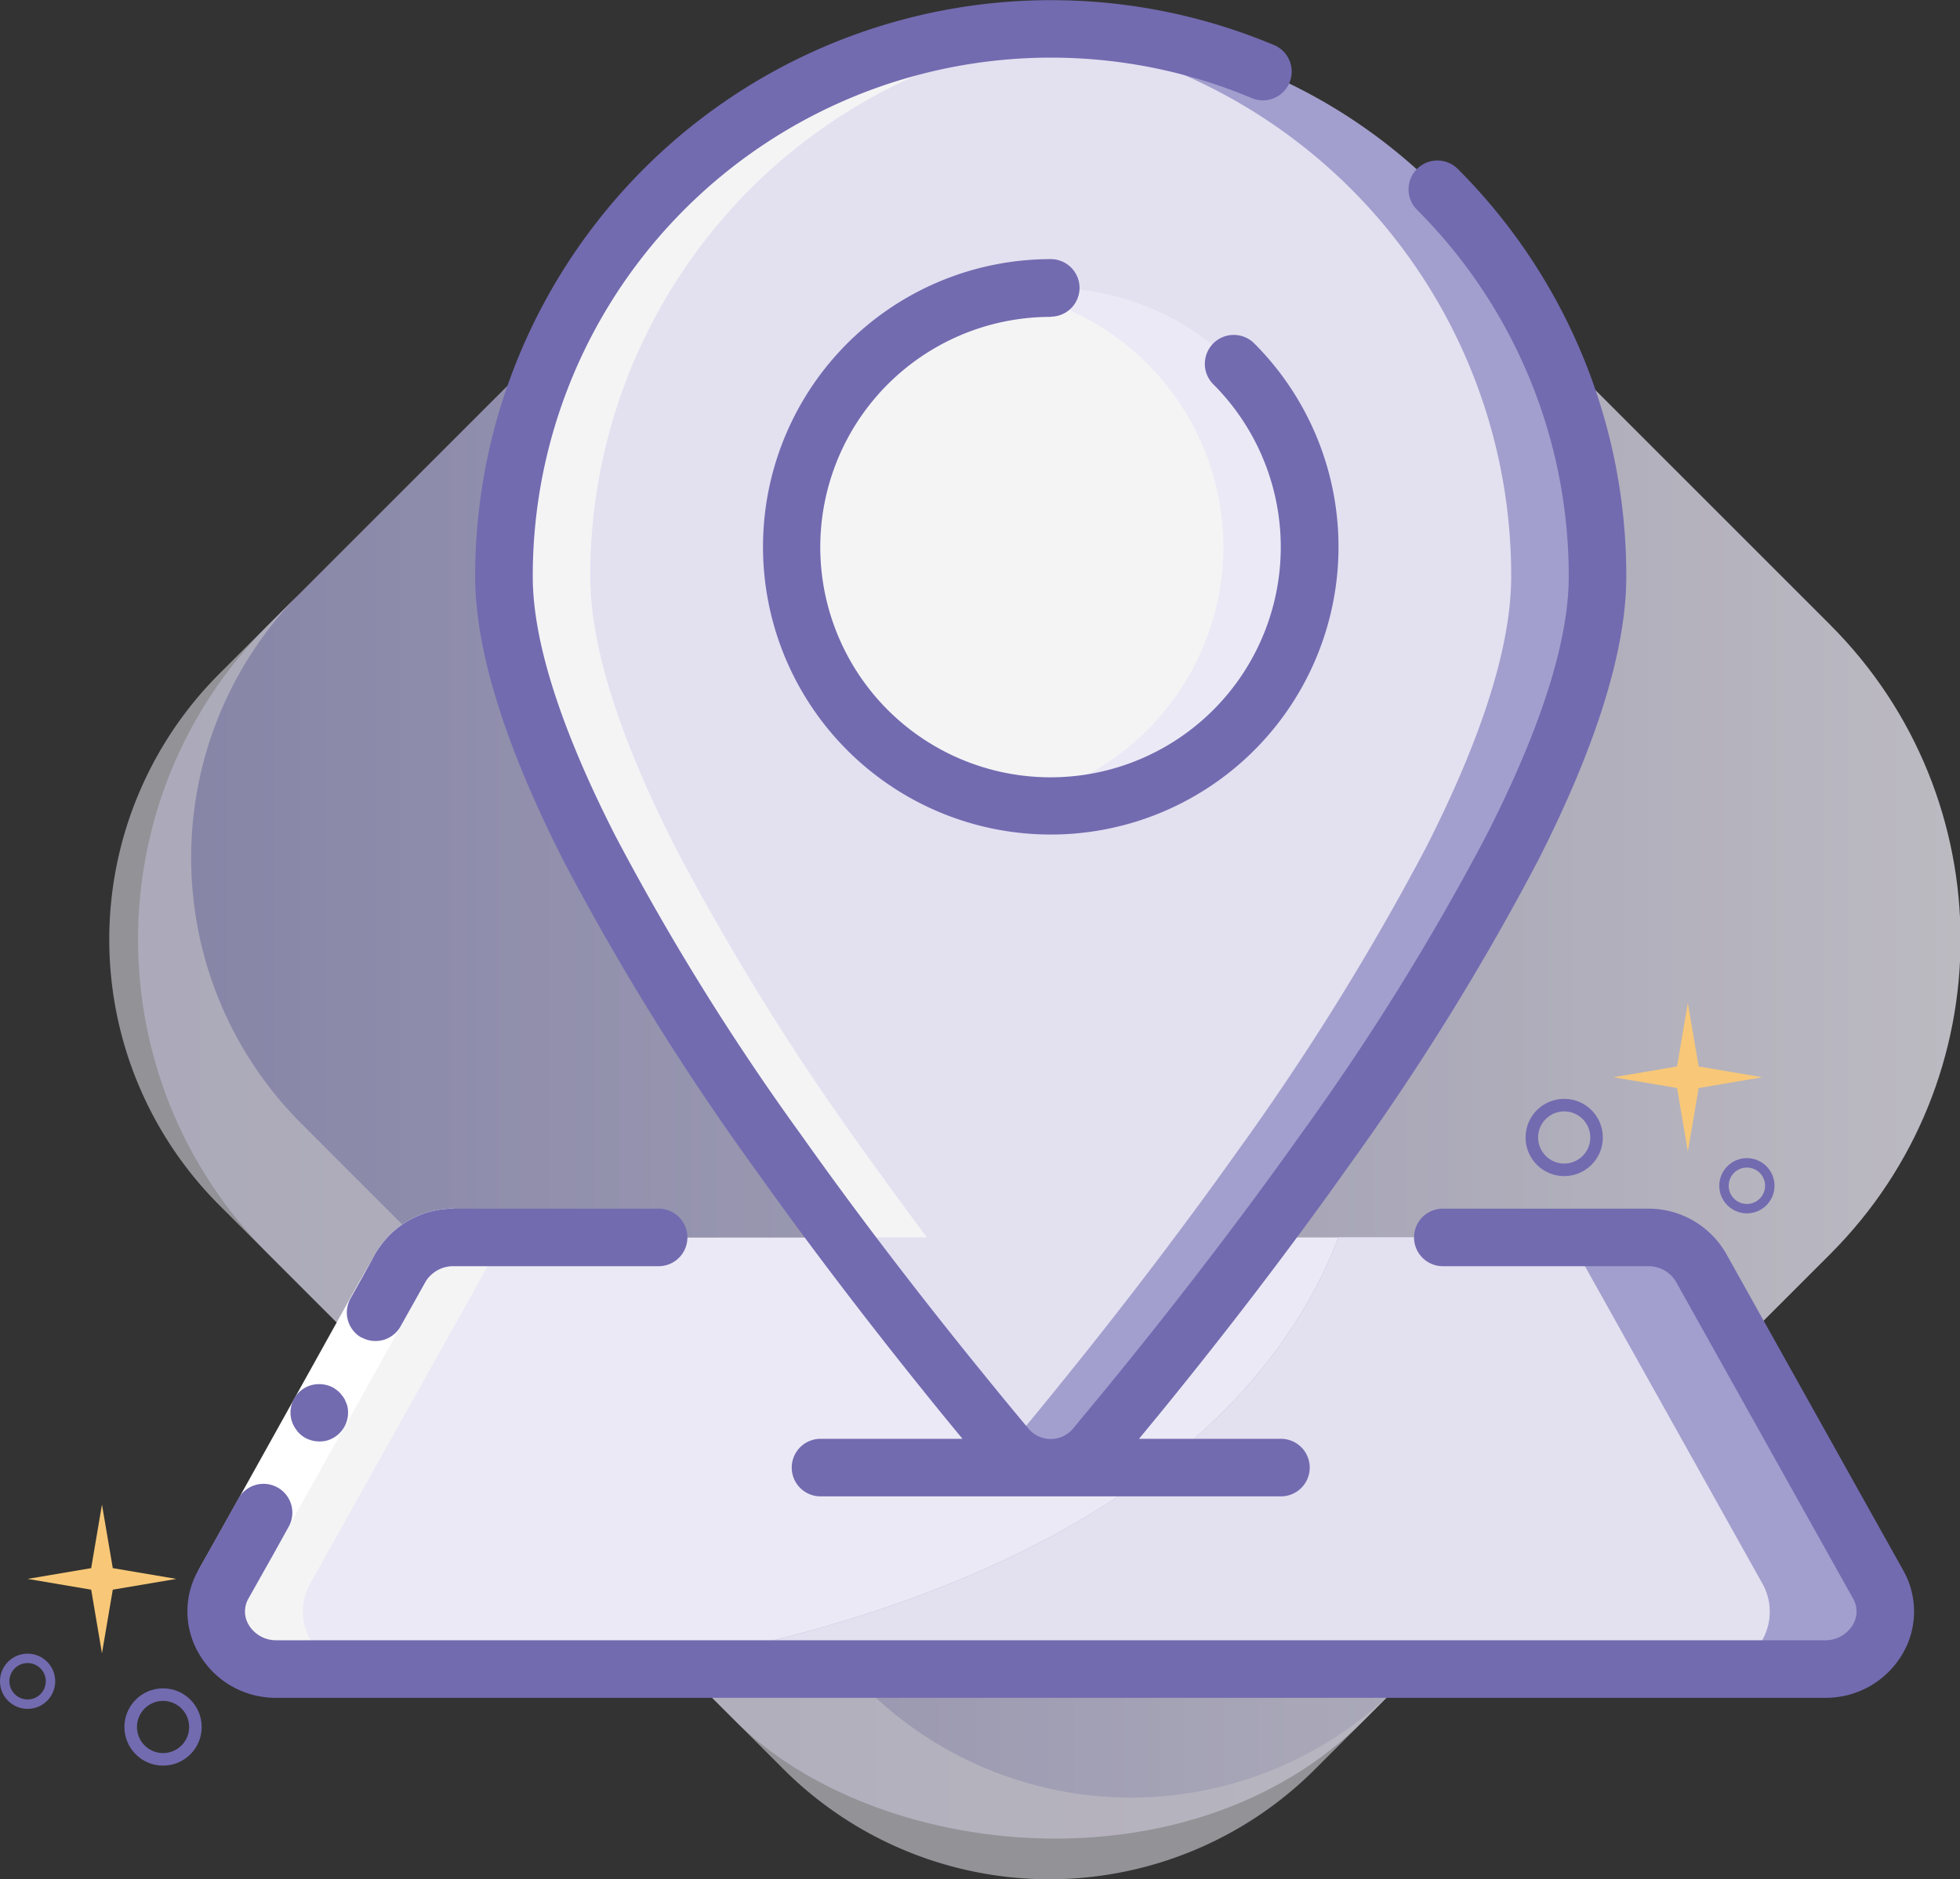 <svg xmlns="http://www.w3.org/2000/svg" xmlns:xlink="http://www.w3.org/1999/xlink" viewBox="0 0 431.17 413.46"><rect x="0" y="0" width="431.17" height="413.46" fill="#333333" stroke="none"/><defs><style>.cls-1{opacity:0.74;}.cls-2{fill:url(#linear-gradient);}.cls-3{opacity:0.7;isolation:isolate;}.cls-4{fill:#ece9f3;}.cls-5{fill:#ebe9f5;}.cls-6{fill:#a29fce;}.cls-7{fill:#e3e0f0;}.cls-8{fill:#f4f4f5;}.cls-9{fill:#fff;}.cls-10{fill:#726bb0;}.cls-11,.cls-12{fill:none;stroke:#726bb0;stroke-miterlimit:10;}.cls-11{stroke-width:2.76px;}.cls-12{stroke-width:2.07px;}.cls-13{fill:#f8c878;}</style><linearGradient id="linear-gradient" x1="30.84" y1="206.8" x2="431.52" y2="206.8" gradientTransform="translate(213.58 -102.99) rotate(45)" gradientUnits="userSpaceOnUse"><stop offset="0" stop-color="#a2a0cf"/><stop offset="1" stop-color="#ece9f3"/></linearGradient></defs><title>iconLocation</title><g id="Layer_2" data-name="Layer 2"><g id="Layer_1-2" data-name="Layer 1"><g class="cls-1"><rect class="cls-2" x="60.41" y="36.28" width="340.84" height="340.84" rx="97.89" ry="97.89" transform="translate(-78.55 223.76) rotate(-45)"/><g class="cls-3"><path class="cls-4" d="M190.5,371.43,66.09,247a82.7,82.7,0,0,1,0-116.6l-18,18a82.68,82.68,0,0,0,0,116.6L172.53,389.41a82.68,82.68,0,0,0,116.6,0l18-18A82.68,82.68,0,0,1,190.5,371.43Z"/></g></g><path class="cls-5" d="M317.4,272.25h45.12a13.4,13.4,0,0,1,11.72,6.7l38.92,69.64a12.66,12.66,0,0,1-11.72,18.62H60.85a12.66,12.66,0,0,1-11.71-18.62L88.06,279a13.4,13.4,0,0,1,11.71-6.7Z"/><path class="cls-6" d="M401.44,367.21H136.19s126.61-12.66,158.27-95h68.05A13.32,13.32,0,0,1,374.22,279l38.94,69.64a12.67,12.67,0,0,1-11.72,18.61Z"/><path class="cls-7" d="M376.12,367.21H136.19s126.61-12.66,158.27-95h42.73A13.32,13.32,0,0,1,348.9,279l38.93,69.64a12.66,12.66,0,0,1-11.71,18.61Z"/><path class="cls-6" d="M351.43,126.83c0,16.59-7.53,37.61-18.8,59.76a562.88,562.88,0,0,1-41.34,66.6c-15.07,21.21-30.07,40.33-41.34,54.13-3.42,4.24-6.52,7.91-9.12,11.08a12.62,12.62,0,0,1-19.18.19l-.19-.19c-2.59-3.17-5.7-6.84-9.11-11.08C201.08,293.52,186,274.4,171,253.19a552.77,552.77,0,0,1-41.34-66.6c-11.27-22.15-18.81-43.17-18.81-59.76a120.28,120.28,0,0,1,73.44-111,118.69,118.69,0,0,1,37.35-9.12c3.1-.25,6.33-.38,9.5-.38A120.28,120.28,0,0,1,351.43,126.83Z"/><path class="cls-7" d="M332.44,126.83c0,16.59-7.53,37.61-18.8,59.76a562.88,562.88,0,0,1-41.34,66.6c-15.07,21.21-30.07,40.33-41.34,54.13-3.42,4.24-6.52,7.91-9.12,11.08l-.19.19-.19-.19c-2.59-3.17-5.7-6.84-9.11-11.08C201.08,293.52,186,274.4,171,253.19a552.77,552.77,0,0,1-41.34-66.6c-11.27-22.15-18.81-43.17-18.81-59.76a120.28,120.28,0,0,1,73.44-111,118.69,118.69,0,0,1,37.35-9.12A118.69,118.69,0,0,1,259,15.86,120.21,120.21,0,0,1,332.44,126.83Z"/><path class="cls-5" d="M288.12,120.31a57.05,57.05,0,0,1-57,57,59.28,59.28,0,0,1-9.5-.76,57,57,0,0,1,0-112.43,58.15,58.15,0,0,1,9.5-.76A57,57,0,0,1,288.12,120.31Z"/><path class="cls-8" d="M269.13,120.31a57.17,57.17,0,0,1-47.48,56.22,57,57,0,0,1,0-112.43A57.16,57.16,0,0,1,269.13,120.31Z"/><path class="cls-8" d="M60.85,367.21h19a12.66,12.66,0,0,1-11.71-18.62L107.05,279a13.4,13.4,0,0,1,11.72-6.7h-19a13.38,13.38,0,0,0-11.7,6.7L49.15,348.59a12.66,12.66,0,0,0,11.7,18.62Z"/><path class="cls-8" d="M171,253.19c4.66,6.6,9.33,13,13.92,19.06h19q-6.85-9.15-13.93-19.06a554,554,0,0,1-41.34-66.6c-11.27-22.15-18.8-43.17-18.8-59.76a120.26,120.26,0,0,1,73.43-111,118.91,118.91,0,0,1,36.77-9c-3-.22-5.9-.45-8.91-.45-3.17,0-6.4.13-9.5.38a118.69,118.69,0,0,0-37.35,9.12,120.21,120.21,0,0,0-73.44,111c0,16.59,7.54,37.61,18.81,59.76A552.77,552.77,0,0,0,171,253.19Z"/><path class="cls-9" d="M99.77,278.58a7.32,7.32,0,0,0-5,1.94,6,6,0,0,0-.84,1c-.14.18-.23.37-.35.54L93,283.17l-2.54,4.49-10,18L60.33,341.54l-5.69,10.13-11-6.17,5.7-10.13,20-35.9,10-18L81.93,277l.63-1.12a16.49,16.49,0,0,1,1-1.63,19.49,19.49,0,0,1,2.53-2.91,20,20,0,0,1,13.65-5.44v12.66Z"/><path class="cls-10" d="M79.52,294.24a6.33,6.33,0,0,0,8.61-2.44l3.09-5.52,1.55-2.77.77-1.38a6.41,6.41,0,0,1,.45-.7,7.17,7.17,0,0,1,5.78-2.85h45.12a6.33,6.33,0,1,0,0-12.66H99.77a19.82,19.82,0,0,0-16,8.08A22.44,22.44,0,0,0,82.47,276l-.73,1.36-1.54,2.77-3.08,5.53a6.33,6.33,0,0,0,2.4,8.63Z"/><path class="cls-10" d="M65.28,314.73a6.39,6.39,0,0,0,1.86,1.61,6.62,6.62,0,0,0,4.82.59,6.4,6.4,0,0,0,4.38-7.84L75.89,308a5.08,5.08,0,0,0-.72-1.06,4.24,4.24,0,0,0-.81-.88,9.26,9.26,0,0,0-1-.73,6.63,6.63,0,0,0-4.82-.59,6.25,6.25,0,0,0-3.22,10Z"/><path class="cls-10" d="M165.84,256.86c15.64,22.05,31.26,41.78,41.61,54.49,1.51,1.85,2.92,3.56,4.29,5.21H180.5a6.33,6.33,0,1,0,0,12.66H281.79a6.33,6.33,0,0,0,0-12.66H250.56c1.37-1.65,2.78-3.37,4.29-5.21,10.35-12.66,26-32.44,41.61-54.49a558,558,0,0,0,41.82-67.4c12.92-25.39,19.48-46.46,19.48-62.65a126.51,126.51,0,0,0-37.08-89.65,6.33,6.33,0,1,0-8.95,9,113.93,113.93,0,0,1,33.37,80.7c0,14.17-6.09,33.32-18.1,56.9a544.28,544.28,0,0,1-40.87,65.84c-15.44,21.77-30.87,41.27-41.09,53.81-3.4,4.16-6.46,7.85-9.07,11a6.4,6.4,0,0,1-9.64,0c-2.61-3.11-5.67-6.8-9.07-11-10.22-12.53-25.65-32-41.09-53.81a544.28,544.28,0,0,1-40.87-65.84c-12-23.58-18.1-42.73-18.1-56.9A114,114,0,0,1,275.53,21.65,6.33,6.33,0,0,0,280.47,10,126.69,126.69,0,0,0,104.53,126.81c0,16.18,6.56,37.26,19.49,62.68A556.89,556.89,0,0,0,165.84,256.86Z"/><path class="cls-10" d="M231.15,69.67a6.33,6.33,0,0,0,0-12.66,63.3,63.3,0,1,0,44.76,18.54,6.33,6.33,0,1,0-9,9,50.65,50.65,0,1,1-35.81-14.83Z"/><path class="cls-10" d="M60.85,373.54H401.44a19.51,19.51,0,0,0,17.05-9.61,18.37,18.37,0,0,0,.19-18.43l-38.93-69.64a19.68,19.68,0,0,0-17.23-9.94H317.4a6.33,6.33,0,0,0,0,12.66h45.12a7,7,0,0,1,6.19,3.45l38.92,69.64a5.69,5.69,0,0,1-.06,5.85,7,7,0,0,1-6.13,3.36H60.85a7,7,0,0,1-6.12-3.36,5.69,5.69,0,0,1-.06-5.84l5.7-10.13L63.45,336a6.34,6.34,0,1,0-11.08-6.16l-3.09,5.52-5.67,10.13a18.37,18.37,0,0,0,.2,18.43A19.48,19.48,0,0,0,60.85,373.54Z"/><circle class="cls-11" cx="344.1" cy="250.26" r="7.12"/><circle class="cls-11" cx="35.87" cy="379.96" r="7.12"/><circle class="cls-12" cx="6.07" cy="369.9" r="5.04"/><polygon class="cls-13" points="354.94 237.01 368.93 234.63 371.3 220.65 373.68 234.63 387.66 237.01 373.68 239.38 371.3 253.37 368.93 239.38 354.94 237.01"/><polygon class="cls-13" points="6.07 347.38 20.06 345.01 22.43 331.01 24.81 345.01 38.8 347.38 24.81 349.75 22.43 363.75 20.06 349.75 6.07 347.38"/><circle class="cls-12" cx="384.29" cy="260.88" r="5.04"/></g></g></svg>
